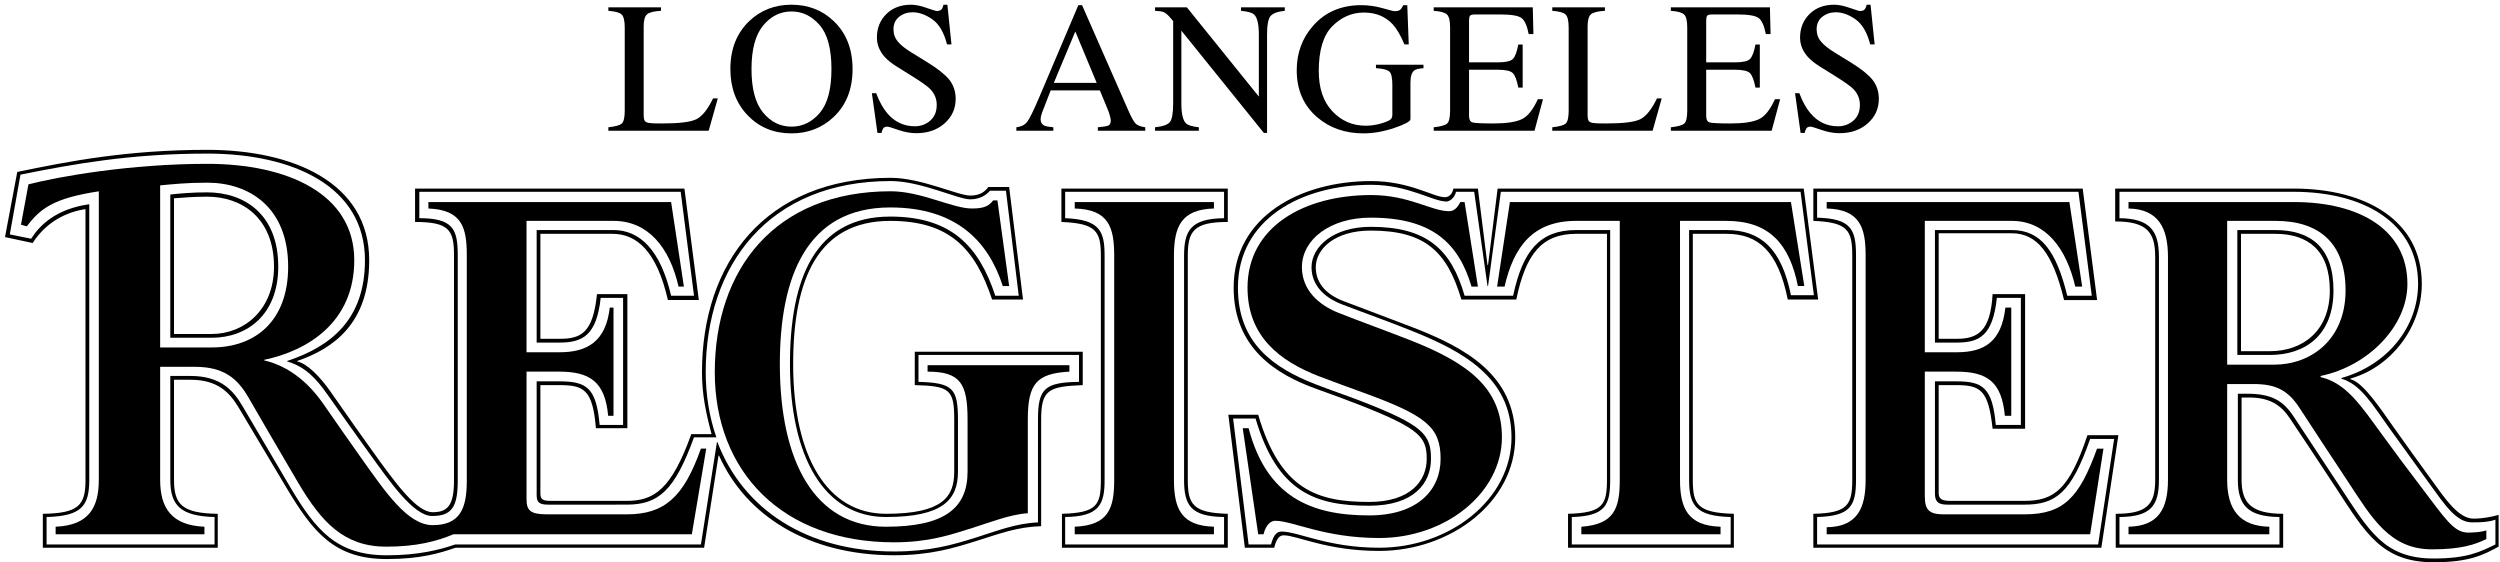 <?xml version="1.0" encoding="utf-8"?>
<!-- Generator: Adobe Illustrator 16.0.0, SVG Export Plug-In . SVG Version: 6.00 Build 0)  -->
<!DOCTYPE svg PUBLIC "-//W3C//DTD SVG 1.1//EN" "http://www.w3.org/Graphics/SVG/1.1/DTD/svg11.dtd">
<svg version="1.1" xmlns="http://www.w3.org/2000/svg" xmlns:xlink="http://www.w3.org/1999/xlink" x="0px" y="0px" width="400px"
	 height="90px" viewBox="0 0 400 90" enable-background="new 0 0 400 90" xml:space="preserve">
<g id="Layer_2" display="none">
</g>
<g id="Layer_1">
	<g>
		<path d="M399.778,87.457c-2.487,1.372-4.771,2.504-10.41,2.504c-8.312,0-10.956-4.784-15.609-11.892
			c-3.188-4.863-5.979-9.049-7.422-11.194c-1.383-2.06-3.179-3.275-6.484-3.275h-1.2v13.179c0,3.599,1.457,5.429,6.654,5.429v5.429
			h-26.79v-5.429c4.997,0,6.315-1.452,6.315-5.429V41.113c0-3.942-1.297-5.683-6.403-5.683v-5.257h28.584
			c11.459,0,20.476,5.071,20.476,15.251c0,7.013-4.995,13.354-11.422,15.146v0.101c2.027,0.497,4.735,4.598,6.963,7.756
			c2.17,3.073,3.86,5.38,6.142,8.537c2.049,2.838,4.189,6.017,6.598,6.017c1.438,0,3.067-0.312,4.01-0.604V87.457L399.778,87.457z
			 M399.267,87.112v-3.961c-1.131,0.384-2.229,0.43-3.753,0.43c-2.493,0-4.324-2.769-6.862-6.276
			c-2.099-2.903-3.958-5.466-6.231-8.625c-2.8-3.894-4.661-7.171-7.8-8.095l0.011-0.102c7.526-2.135,12.262-8.297,12.262-15.06
			c0-9.768-8.732-14.734-19.88-14.734h-27.9v4.221c4.97,0.052,6.314,2.099,6.314,6.203v35.666c0,4.146-1.283,5.898-6.314,5.943
			v4.397h25.599v-4.397c-5.035-0.049-6.656-1.885-6.656-5.943V62.995h1.456c3.959,0,5.807,1.112,7.508,3.707
			c1.524,2.318,3.892,5.906,7.336,11.111c4.637,7.001,7.04,11.547,15.014,11.547C394.754,89.36,396.785,88.315,399.267,87.112
			L399.267,87.112z"/>
		<path d="M338.942,69.628l-2.728,18.008h-46.079v-5.428c5.435-0.124,6.227-1.366,6.227-5.43V40.855
			c0-4.035-0.751-5.292-6.227-5.514v-5.169h43.096l2.305,17.833h-5.287c-1.814-7.537-4.347-10.681-8.361-10.681h-11.7v16.884h2.907
			c3.365,0,5.389-1.236,5.722-7.149h5.199v21.537h-5.199c-0.672-6.148-1.886-6.977-5.806-6.977h-2.823v17.233
			c0,0.841,0.347,1.286,1.795,1.286h11.941c4.713,0,7.16-1.812,10.07-10.511H338.942L338.942,69.628z M338.262,70.232h-3.84
			c-3.002,8.595-5.465,10.511-10.498,10.511h-12.369c-1.526,0-1.964-0.538-1.964-1.806V61.015h3.42c4.202,0,5.787,0.972,6.315,6.979
			h4.013V47.66h-3.841c-0.65,5.987-2.714,7.152-6.403,7.152h-3.504V36.808h12.297c4.666,0,7.129,3.373,8.873,10.508h3.923
			l-2.132-16.626h-41.817v4.136c5.402,0.145,6.227,1.834,6.227,6.03v35.923c0,4.211-0.935,5.799-6.227,5.943v4.397H335.7
			L338.262,70.232L338.262,70.232z"/>
		<path d="M290.906,47.92h-4.866c-1.553-7.77-4.768-10.509-9.811-10.509h-5.378v39.367c0,3.896,0.694,5.279,6.569,5.429v5.429
			h-26.535v-5.429c5.549-0.149,6.229-1.417,6.229-5.429V37.412h-4.947c-5.401,0-8.045,3.132-9.558,10.509h-8.788
			c-2.283-7.668-5.782-11.028-14.506-11.028c-5.773,0-8.791,2.961-8.791,5.858c0,2.283,1.351,4.246,4.439,5.429
			c3.828,1.463,7.408,2.772,11.351,4.305c8.032,3.133,16.124,7.484,16.124,17.487c0,10.395-10.383,18.177-21.758,18.177
			c-8.401,0-13.136-2.495-15.274-2.495c-0.567,0-1.115,0.3-1.535,1.982h-4.694l-2.643-21.28h4.775
			c3.51,11.952,9.347,13.956,17.75,13.956c6.664,0,9.215-3.418,9.215-6.892c0-3.45-1.027-4.839-10.921-8.701
			c-2.022-0.789-4.4-1.662-6.743-2.502c-6.277-2.245-13.224-6.43-13.224-16.194c0-11.405,10.711-17.052,22.014-17.052
			c6.156,0,9.96,2.583,11.774,2.583c0.579,0,1.168-0.375,1.366-1.38h3.924l1.536,12.239h0.085l1.536-12.239h48.977L290.906,47.92
			L290.906,47.92z M290.223,47.231l-2.135-16.542h-47.955l-2.047,15.076h-0.085l-2.13-15.076h-2.902
			c-0.252,1.003-1.028,1.552-1.537,1.552c-2.241,0-6.046-2.671-12.031-2.671c-11.186,0-21.333,5.493-21.333,16.452
			c0,8.828,5.612,12.834,12.543,15.512c2.599,0.999,4.827,1.744,6.997,2.58c10.183,3.932,11.348,5.429,11.348,9.306
			c0,3.859-2.687,7.496-9.896,7.496c-8.642,0-14.694-2.182-18.174-13.956h-3.587l2.478,20.159h3.584
			c0.425-1.621,0.973-2.07,1.705-2.07c2.649,0,7.384,2.587,15.615,2.587c11.199,0,21.16-7.666,21.16-17.664
			c0-9.622-7.924-13.791-15.784-16.969c-3.936-1.595-7.773-2.934-11.35-4.308c-3.051-1.175-4.863-3.236-4.863-5.945
			c0-3.288,3.515-6.459,9.472-6.459c8.983,0,12.877,3.595,15.018,11.025h3.753h4.013c1.531-7.209,4.301-10.508,10.068-10.508h5.459
			v39.971c0,4.107-0.812,5.799-6.142,5.943v4.397h25.425v-4.397c-5.582-0.145-6.653-1.867-6.653-5.943V36.808h5.974
			c5.494,0,8.815,2.996,10.322,10.424H290.223L290.223,47.231z"/>
		<path d="M196.445,87.636H169.91v-5.429c5.621-0.149,6.229-1.417,6.229-5.429V40.94c0-3.909-0.729-5.208-6.314-5.426v-5.342h26.62
			v5.342c-5.476,0-6.399,1.482-6.399,5.426v35.838c0,3.946,0.854,5.279,6.399,5.429V87.636L196.445,87.636z M195.85,87.119v-4.397
			c-5.33-0.071-6.398-1.867-6.398-5.943V40.94c0-4.076,1.068-5.957,6.398-6.03v-4.221h-25.426v4.221
			c5.583,0.222,6.312,2.099,6.312,6.03v35.838c0,3.932-0.836,5.872-6.312,5.943v4.397H195.85L195.85,87.119z"/>
		<path d="M173.236,61.619c-5.476,0.217-6.653,0.759-6.653,5.514v17.055c-3.819,0.115-6.679,1.211-10.237,2.327
			c-3.749,1.178-7.455,2.326-13.313,2.326c-13.724,0-23.682-6.329-27.988-15.943h-0.084l-2.305,14.738H72.894
			c-2.505,0.852-5.546,1.812-11.006,1.812c-8.409,0-11.812-4.327-16.038-11.378c-3.532-5.889-5.984-10.073-7.68-12.887
			c-1.46-2.422-3.378-4.422-7.673-4.422h-2.654v16.018c0,3.874,1.23,5.354,6.997,5.429v5.429H6.853v-5.429
			c5.692-0.074,6.826-1.365,6.826-5.343V33.453c-4.169,0.653-6.875,2.955-8.447,5.429l-4.431-0.949l1.96-10.42
			c8.1-1.689,17.619-3.54,30.386-3.54c13.707,0,25.925,5.21,25.925,17.66c0,10.142-5.762,14.154-11.511,16.12v0.077
			c1.604,0.349,3.676,2.462,5.378,4.909c2.823,4.062,4.767,6.797,6.562,9.303c3.833,5.352,7.168,9.912,9.725,9.912
			c2.265,0,3.414-0.94,3.414-5.003V40.855c0-4.035-0.753-5.341-6.23-5.341v-5.342h43.097l2.305,17.833h-4.948
			c-1.777-7.75-4.932-10.593-8.871-10.593h-11.53v16.796h3.081c3.442,0,5.336-0.939,5.974-7.149h4.862v21.452h-5.031
			c-0.521-6.248-1.97-6.892-5.89-6.892h-2.996v17.233c0,1.013,0.249,1.286,1.711,1.286h12.114c4.352,0,7.123-1.793,10.324-10.68
			h3.24c-0.944-3.517-1.534-6.441-1.534-9.907c0-17.402,10.085-31.102,30.204-31.102c4.867,0,10.739,2.843,12.716,2.843
			c1.536,0,2.347-0.615,2.899-1.378h3.327l2.22,18.005h-4.948c-2.688-8.098-6.755-12.579-16.298-12.579
			c-11.583,0-15.53,9.325-15.53,22.913c0,14.892,5.502,23.952,14.847,23.952c9.07,0,10.923-2.714,10.923-6.721v-8.354
			c0-4.793-0.693-5.37-6.314-5.514v-5.343h26.875V61.619L173.236,61.619z M172.642,61.099v-4.306h-25.684v4.306
			c5.475,0.147,6.315,1.025,6.315,6.034v8.354c0,4.476-2.426,7.235-11.521,7.235c-9.82,0-15.358-9.513-15.358-24.467
			c0-13.67,3.997-23.602,16.042-23.602c9.822,0,14.207,4.79,16.81,12.663h3.752l-2.046-16.796h-2.559
			c-0.622,0.735-1.671,1.375-3.157,1.375c-1.977,0-7.923-2.928-12.716-2.928c-19.562,0-29.605,13.455-29.605,30.584
			c0,3.473,0.547,7.127,1.706,10.42h-3.584c-3.108,8.593-5.72,10.771-10.751,10.771H87.657c-1.453,0-1.792-0.45-1.792-1.547V61.015
			h3.592c4.383,0,5.957,0.972,6.484,6.979h3.754V47.66H96.11c-0.646,5.987-2.88,7.152-6.568,7.152h-3.677V36.808h12.296
			c4.21,0,7.526,3.201,9.216,10.508h3.665l-2.132-16.626H67.093v4.221c5.404,0,6.146,1.75,6.146,5.945v36.096
			c0,4.263-1.05,5.605-4.099,5.605c-2.977,0-6.754-5.466-10.149-10.171c-1.875-2.597-4.073-5.669-6.563-9.214
			c-1.837-2.617-3.587-4.501-6.487-5.342l0.014-0.077c6.933-2.305,12.436-6.583,12.436-16.12c0-11.791-11.465-17.059-25.242-17.059
			c-12.26,0-21.438,1.676-29.875,3.368l-1.705,9.562l3.413,0.689c1.4-2.208,4.022-4.77,9.299-5.516v44.102
			c0,4.146-1.207,5.799-6.828,5.943v4.397h26.876v-4.397c-5.473-0.145-7.08-1.885-7.08-5.943V60.153h0.085h3.166
			c4.804,0,6.836,2.333,8.27,4.771c1.607,2.73,3.975,6.745,7.594,12.89c4.172,7.08,7.542,11.031,15.527,11.031
			c5.077,0,8.42-0.871,10.924-1.726h39.332l2.562-16.37h0.085c4.134,10.839,14.396,17.487,28.242,17.487
			c5.785,0,9.423-1.071,13.141-2.24c3.341-1.045,6.34-2.265,9.899-2.41V67.133C166.072,62.154,167.166,61.177,172.642,61.099
			L172.642,61.099z"/>
		<path d="M336.554,71.781l-2.132,13.699h-42.151v-1.121c5.002-0.073,6.228-3.188,6.228-7.581V40.855
			c0-4.409-0.899-7.348-6.228-7.495v-1.034h38.832l2.045,13.526h-1.107c-1.389-5.998-4.647-10.511-10.152-10.511H307.97v21.02h5.125
			c4.372,0,7.145-1.661,7.768-7.148h0.939v17.315h-1.024c-0.505-5.484-2.87-7.067-7.767-7.067h-5.041v19.901
			c0,2.267,0.703,2.931,3.07,2.931h12.884c6.304,0,8.788-2.739,11.604-10.512H336.554L336.554,71.781z"/>
		<path d="M288.687,45.765h-1.025c-1.329-6.661-4.538-10.423-11.432-10.423h-7.428v41.437c0,4.552,1.265,7.35,6.486,7.497v1.205
			h-22.271v-1.205c5.261-0.37,6.146-2.945,6.146-7.497V35.342h-6.996c-6.869,0-9.965,4.073-11.436,10.511h-1.194l2.048-13.526
			h44.967L288.687,45.765L288.687,45.765z"/>
		<path d="M240.306,69.972c0,8.844-8.944,16.109-19.625,16.109c-8.822,0-13.813-2.754-16.638-2.754
			c-0.641,0-1.474,0.521-1.879,2.153h-0.853l-2.474-16.97h0.938c2.886,10.956,9.923,13.955,19.283,13.955
			c7.75,0,11.436-4.055,11.436-9.046c0-5.094-2.316-6.927-12.374-10.599c-2.337-0.851-4.573-1.654-6.998-2.584
			c-6.383-2.445-11.52-6.423-11.52-14.215c0-9.677,8.952-14.813,19.797-14.813c6.072,0,9.619,2.583,12.458,2.583
			c0.714,0,1.293-0.459,1.791-1.465h0.684l2.132,13.526h-1.022c-2.048-6.949-6.312-11.028-16.127-11.028
			c-6.489,0-11.008,3.488-11.008,7.925c0,3.65,2.674,6.053,5.889,7.32c3.663,1.449,7.723,2.901,11.52,4.396
			C234.8,58.046,240.306,62.056,240.306,69.972L240.306,69.972z"/>
		<path d="M194.229,85.48h-22.271v-1.205c5.405-0.221,6.315-2.926,6.315-7.497V40.94c0-4.562-0.874-7.433-6.315-7.58v-1.034h22.271
			v1.034c-5.186,0.147-6.398,2.837-6.398,7.58v35.838c0,4.659,1.213,7.35,6.398,7.497V85.48L194.229,85.48z"/>
		<path d="M171.106,59.461c-5.259,0.295-6.656,1.916-6.656,7.672v14.988c-2.747,0.15-6.146,1.495-8.789,2.327
			c-3.64,1.139-7.061,2.322-12.629,2.322c-17.955,0-28.668-11.401-28.668-27.219c0-16.339,9.505-28.947,28.156-28.947
			c4.877,0,9.892,2.756,12.972,2.756c2.077,0,2.753-0.452,3.411-1.293h0.685l1.875,13.698h-1.022
			c-2.22-6.951-7.245-12.574-18.004-12.574c-13.426,0-17.663,11.2-17.663,25.064c0,15.624,5.579,26.021,16.979,26.021
			c9.231,0,13.056-2.885,13.056-8.789v-8.354c0-5.752-1.14-7.672-6.398-7.672v-1.029h22.696V59.461L171.106,59.461z"/>
		<path d="M397.815,86.252c-1.793,0.868-3.991,1.643-8.701,1.643c-6.788,0-9.666-5.117-13.397-10.77
			c-3.367-5.116-5.82-8.787-7.759-11.803c-1.895-2.947-3.898-3.876-7.424-3.876h-4.187v15.332c0,4.73,1.968,7.407,6.742,7.497v1.205
			h-22.526v-1.205c4.839-0.088,6.312-2.945,6.312-7.497V41.113c0-4.617-1.52-7.66-6.312-7.752v-1.034h26.449
			c10.681,0,18.173,4.524,18.173,13.097c0,6.81-6.329,13.182-13.893,14.729v0.174c4.099,1.012,6.296,4.339,9.899,9.293
			c2.126,2.919,4.093,5.549,6.173,8.279c3.856,5.063,5.213,7.318,7.553,7.318c1.159,0,2.209-0.126,2.897-0.347V86.252
			L397.815,86.252z M375.29,46.457c0-7.578-4.254-11.115-11.178-11.115h-7.765v23.005h7.51
			C369.732,58.347,375.29,54.366,375.29,46.457L375.29,46.457z"/>
		<path d="M112.998,71.781l-2.303,13.699H72.555c-2.672,1.13-5.929,1.986-10.752,1.986c-6.801,0-10.398-3.954-14.163-10.342
			c-3.463-5.884-6.085-10.408-7.859-13.48c-1.752-3.038-3.89-4.954-8.6-4.954h-5.556v18.088c0,4.413,1.75,7.276,7.083,7.497v1.205
			H8.901v-1.205c5.33-0.221,6.909-3.104,6.909-7.497V30.61c-7.233,1.104-9.347,2.728-11.516,5.602l-0.938-0.257l1.194-6.459
			c4.959-1.279,16.408-3.283,28.596-3.283c12.763,0,23.537,4.729,23.537,15.421c0,9.976-7.519,14.496-14.413,15.937v0.088
			c4.027,0.951,7.127,3.604,9.472,6.979c2.16,3.103,3.936,5.667,5.968,8.523c3.964,5.578,7.524,10.861,11.519,10.861
			c4.384,0,5.458-2.676,5.458-7.069V40.855c0-4.409-0.74-7.277-6.142-7.495v-1.034h38.832l2.047,13.526h-0.855
			c-1.451-6.326-4.901-10.511-10.407-10.511H84.244v21.02h5.298c4.368,0,7.4-1.661,8.021-7.148h0.599v17.315h-0.855
			c-0.503-5.484-2.952-7.067-7.849-7.067h-5.213v20.417c0,1.781,0.606,2.415,3.242,2.415h12.8c5.991,0,9.087-2.688,11.857-10.512
			H112.998L112.998,71.781z M46.104,42.666c0-9.5-6.233-13.439-12.958-13.439c-3.412,0-5.712,0.268-7.521,0.432v25.932H33.9
			C40.827,55.591,46.104,51.382,46.104,42.666L46.104,42.666z"/>
		<path d="M373.358,46.457c0,7.178-4.52,10.336-10.173,10.336h-5.214V36.808h6.054C369.658,36.808,373.358,39.544,373.358,46.457
			L373.358,46.457z M372.77,46.457c0-6.375-3.464-9.045-8.744-9.045h-5.465v18.78h4.627C368.336,56.191,372.77,53.057,372.77,46.457
			L372.77,46.457z"/>
		<path d="M44.52,42.666c0,7.616-4.908,11.373-10.636,11.373h-6.638V31.124c1.54-0.178,3.614-0.347,5.883-0.347
			C38.987,30.777,44.52,34.172,44.52,42.666L44.52,42.666z M43.84,42.666c0-7.761-5.104-11.2-10.711-11.2
			c-2.088,0-4.008,0.165-5.286,0.26v21.712h6.041C39.072,53.438,43.84,49.557,43.84,42.666L43.84,42.666z"/>
	</g>
	<g>
		<path d="M97.337,20.364c1.097-0.116,1.809-0.311,2.133-0.587c0.326-0.275,0.488-0.973,0.488-2.094V4.412
			c0-1.059-0.159-1.75-0.48-2.076c-0.319-0.325-1.034-0.527-2.141-0.604V1.177h8.42v0.554c-1.097,0.059-1.833,0.238-2.206,0.539
			c-0.374,0.301-0.562,0.947-0.562,1.938v14.335c0,0.331,0.056,0.59,0.168,0.78c0.111,0.189,0.357,0.308,0.736,0.357
			c0.224,0.029,0.459,0.048,0.707,0.058s0.713,0.015,1.394,0.015c2.654,0,4.448-0.219,5.383-0.656
			c0.933-0.437,1.837-1.554,2.712-3.351h0.759l-1.459,5.172H97.337V20.364z"/>
		<path d="M119.861,3.392c1.837-1.758,4.094-2.637,6.775-2.637c2.689,0,4.953,0.884,6.788,2.651
			c1.991,1.914,2.987,4.463,2.987,7.648c0,3.234-1.028,5.808-3.088,7.722c-1.846,1.709-4.075,2.564-6.688,2.564
			c-2.798,0-5.119-0.947-6.964-2.841c-1.875-1.933-2.812-4.414-2.812-7.445C116.861,7.869,117.86,5.314,119.861,3.392z
			 M122.093,18.012c1.236,1.5,2.752,2.251,4.552,2.251c1.76,0,3.265-0.731,4.514-2.193c1.249-1.461,1.874-3.799,1.874-7.015
			c0-3.253-0.632-5.604-1.896-7.051c-1.265-1.447-2.762-2.17-4.492-2.17c-1.79,0-3.305,0.75-4.544,2.251
			c-1.24,1.5-1.86,3.824-1.86,6.971C120.24,14.192,120.858,16.511,122.093,18.012z"/>
		<path d="M140.188,14.916c0.505,1.34,1.096,2.409,1.775,3.205c1.182,1.389,2.651,2.083,4.406,2.083
			c0.951,0,1.773-0.301,2.466-0.903c0.694-0.602,1.04-1.442,1.04-2.521c0-0.971-0.348-1.816-1.046-2.535
			c-0.456-0.456-1.415-1.141-2.879-2.054l-2.545-1.588c-0.767-0.485-1.378-0.976-1.834-1.471c-0.845-0.942-1.267-1.981-1.267-3.118
			c0-1.505,0.499-2.759,1.5-3.759c1-1,2.326-1.5,3.978-1.5c0.679,0,1.498,0.167,2.454,0.502c0.957,0.335,1.503,0.503,1.639,0.503
			c0.37,0,0.625-0.087,0.766-0.262c0.141-0.175,0.25-0.423,0.327-0.743h0.612l0.655,6.352h-0.713
			c-0.486-1.914-1.266-3.249-2.338-4.006c-1.074-0.758-2.135-1.137-3.185-1.137c-0.814,0-1.527,0.24-2.134,0.721
			c-0.607,0.481-0.91,1.149-0.91,2.004c0,0.768,0.232,1.423,0.697,1.967c0.465,0.554,1.188,1.131,2.168,1.734l2.621,1.617
			c1.639,1.01,2.796,1.938,3.47,2.782c0.662,0.854,0.995,1.865,0.995,3.03c0,1.564-0.592,2.87-1.771,3.919s-2.688,1.573-4.523,1.573
			c-0.923,0-1.888-0.174-2.892-0.524c-1.005-0.35-1.581-0.524-1.727-0.524c-0.35,0-0.585,0.106-0.707,0.32
			c-0.121,0.213-0.201,0.441-0.24,0.685h-0.655l-0.89-6.353H140.188z"/>
		<path d="M162.618,20.918v-0.554c0.768-0.087,1.344-0.375,1.728-0.866c0.383-0.491,1.04-1.834,1.972-4.029l6.216-14.642h0.595
			l7.434,16.915c0.495,1.121,0.892,1.813,1.188,2.079s0.794,0.447,1.494,0.543v0.554h-7.588v-0.554
			c0.872-0.078,1.433-0.172,1.686-0.283c0.253-0.111,0.379-0.384,0.379-0.819c0-0.145-0.049-0.401-0.146-0.768
			c-0.097-0.368-0.232-0.754-0.408-1.16l-1.193-2.871h-7.864c-0.773,1.953-1.237,3.144-1.388,3.573
			c-0.15,0.431-0.226,0.771-0.226,1.022c0,0.503,0.204,0.85,0.611,1.044c0.252,0.116,0.729,0.203,1.426,0.261v0.554H162.618z
			 M175.468,13.254l-3.419-8.216l-3.436,8.216H175.468z"/>
		<path d="M184.807,20.364c1.233-0.126,2.025-0.404,2.375-0.837c0.35-0.432,0.524-1.434,0.524-3.006V3.375l-0.408-0.48
			c-0.437-0.515-0.809-0.832-1.114-0.954c-0.307-0.121-0.765-0.191-1.377-0.211V1.177h5.091l11.517,14.276V5.538
			c0-1.631-0.242-2.693-0.728-3.185c-0.32-0.318-1.029-0.526-2.127-0.623V1.177h7.008v0.554c-1.137,0.116-1.895,0.393-2.273,0.831
			c-0.378,0.437-0.567,1.437-0.567,3.001v15.706h-0.51L189.018,4.907v11.615c0,1.631,0.237,2.693,0.713,3.188
			c0.311,0.32,1.005,0.539,2.084,0.655v0.554h-7.008V20.364z"/>
		<path d="M221.217,1.309c1.117,0.32,1.758,0.481,1.923,0.481c0.428,0,0.731-0.083,0.911-0.248s0.333-0.403,0.459-0.714h0.655
			l0.234,6.279h-0.686c-0.612-1.447-1.244-2.525-1.895-3.235c-1.175-1.243-2.705-1.865-4.589-1.865
			c-1.913,0-3.597,0.727-5.048,2.178c-1.453,1.452-2.179,3.844-2.179,7.175c0,2.749,0.724,4.895,2.172,6.439
			c1.446,1.544,3.233,2.317,5.361,2.317c0.358,0,0.78-0.034,1.268-0.102c0.485-0.067,0.946-0.174,1.383-0.32
			c0.71-0.232,1.151-0.433,1.326-0.603c0.174-0.17,0.263-0.42,0.263-0.749V13.59c0-1.152-0.163-1.87-0.488-2.153
			c-0.326-0.284-1.037-0.459-2.135-0.528v-0.554h7.605v0.554c-0.738,0.049-1.229,0.17-1.473,0.364
			c-0.407,0.311-0.611,0.952-0.611,1.923v5.871c0,0.35-0.857,0.816-2.571,1.399s-3.363,0.874-4.945,0.874
			c-2.914,0-5.372-0.85-7.373-2.55c-2.204-1.874-3.307-4.39-3.307-7.546c0-2.778,0.88-5.157,2.637-7.139
			c1.934-2.185,4.497-3.278,7.693-3.278C218.963,0.828,220.1,0.988,221.217,1.309z"/>
		<path d="M229.393,20.364c1.098-0.116,1.81-0.311,2.134-0.587c0.326-0.275,0.488-0.973,0.488-2.094V4.412
			c0-1.059-0.159-1.75-0.48-2.076c-0.319-0.325-1.034-0.527-2.142-0.604V1.177h15.852l0.102,4.269h-0.758
			c-0.253-1.315-0.632-2.165-1.136-2.552c-0.506-0.387-1.633-0.58-3.38-0.58h-4.062c-0.438,0-0.708,0.07-0.811,0.211
			c-0.102,0.141-0.153,0.406-0.153,0.794v6.658h4.604c1.272,0,2.083-0.188,2.433-0.565c0.351-0.377,0.631-1.14,0.846-2.291h0.698
			v6.891h-0.698c-0.225-1.155-0.51-1.92-0.86-2.294c-0.35-0.374-1.155-0.561-2.418-0.561h-4.604v7.386
			c0,0.593,0.187,0.942,0.562,1.049c0.374,0.107,1.495,0.161,3.362,0.161c2.023,0,3.517-0.221,4.479-0.663
			c0.963-0.442,1.829-1.513,2.597-3.213h0.83l-1.354,5.041h-16.129V20.364z"/>
		<path d="M248.365,20.364c1.097-0.116,1.808-0.311,2.134-0.587c0.325-0.275,0.488-0.973,0.488-2.094V4.412
			c0-1.059-0.161-1.75-0.48-2.076c-0.32-0.325-1.035-0.527-2.142-0.604V1.177h8.42v0.554c-1.097,0.059-1.833,0.238-2.206,0.539
			c-0.374,0.301-0.562,0.947-0.562,1.938v14.335c0,0.331,0.056,0.59,0.168,0.78c0.111,0.189,0.357,0.308,0.736,0.357
			c0.224,0.029,0.459,0.048,0.707,0.058s0.713,0.015,1.394,0.015c2.654,0,4.448-0.219,5.383-0.656
			c0.933-0.437,1.837-1.554,2.712-3.351h0.759l-1.458,5.172h-16.053V20.364z"/>
		<path d="M267.336,20.364c1.097-0.116,1.809-0.311,2.134-0.587c0.325-0.275,0.488-0.973,0.488-2.094V4.412
			c0-1.059-0.161-1.75-0.48-2.076c-0.319-0.325-1.035-0.527-2.142-0.604V1.177h15.852l0.102,4.269h-0.758
			c-0.253-1.315-0.632-2.165-1.137-2.552c-0.505-0.387-1.632-0.58-3.38-0.58h-4.062c-0.438,0-0.707,0.07-0.81,0.211
			c-0.104,0.141-0.153,0.406-0.153,0.794v6.658h4.604c1.272,0,2.083-0.188,2.432-0.565c0.351-0.377,0.632-1.14,0.846-2.291h0.699
			v6.891h-0.699c-0.224-1.155-0.51-1.92-0.859-2.294s-1.155-0.561-2.418-0.561h-4.604v7.386c0,0.593,0.187,0.942,0.561,1.049
			c0.375,0.107,1.496,0.161,3.363,0.161c2.023,0,3.517-0.221,4.479-0.663c0.962-0.442,1.829-1.513,2.595-3.213h0.832l-1.355,5.041
			h-16.128V20.364z"/>
		<path d="M287.896,14.916c0.504,1.34,1.096,2.409,1.774,3.205c1.183,1.389,2.651,2.083,4.407,2.083
			c0.951,0,1.772-0.301,2.466-0.903c0.694-0.602,1.04-1.442,1.04-2.521c0-0.971-0.349-1.816-1.047-2.535
			c-0.455-0.456-1.415-1.141-2.878-2.054l-2.546-1.588c-0.766-0.485-1.377-0.976-1.833-1.471c-0.845-0.942-1.268-1.981-1.268-3.118
			c0-1.505,0.5-2.759,1.501-3.759c1-1,2.325-1.5,3.977-1.5c0.68,0,1.498,0.167,2.455,0.502c0.956,0.335,1.503,0.503,1.639,0.503
			c0.369,0,0.624-0.087,0.765-0.262c0.142-0.175,0.251-0.423,0.328-0.743h0.612l0.655,6.352h-0.714
			c-0.485-1.914-1.266-3.249-2.338-4.006c-1.074-0.758-2.134-1.137-3.184-1.137c-0.815,0-1.528,0.24-2.135,0.721
			c-0.606,0.481-0.91,1.149-0.91,2.004c0,0.768,0.233,1.423,0.698,1.967c0.465,0.554,1.187,1.131,2.168,1.734l2.62,1.617
			c1.64,1.01,2.796,1.938,3.47,2.782c0.663,0.854,0.995,1.865,0.995,3.03c0,1.564-0.592,2.87-1.771,3.919
			c-1.181,1.049-2.688,1.573-4.523,1.573c-0.923,0-1.888-0.174-2.893-0.524c-1.005-0.35-1.581-0.524-1.727-0.524
			c-0.349,0-0.585,0.106-0.706,0.32c-0.122,0.213-0.201,0.441-0.24,0.685h-0.656l-0.889-6.353H287.896z"/>
	</g>
</g>
</svg>
